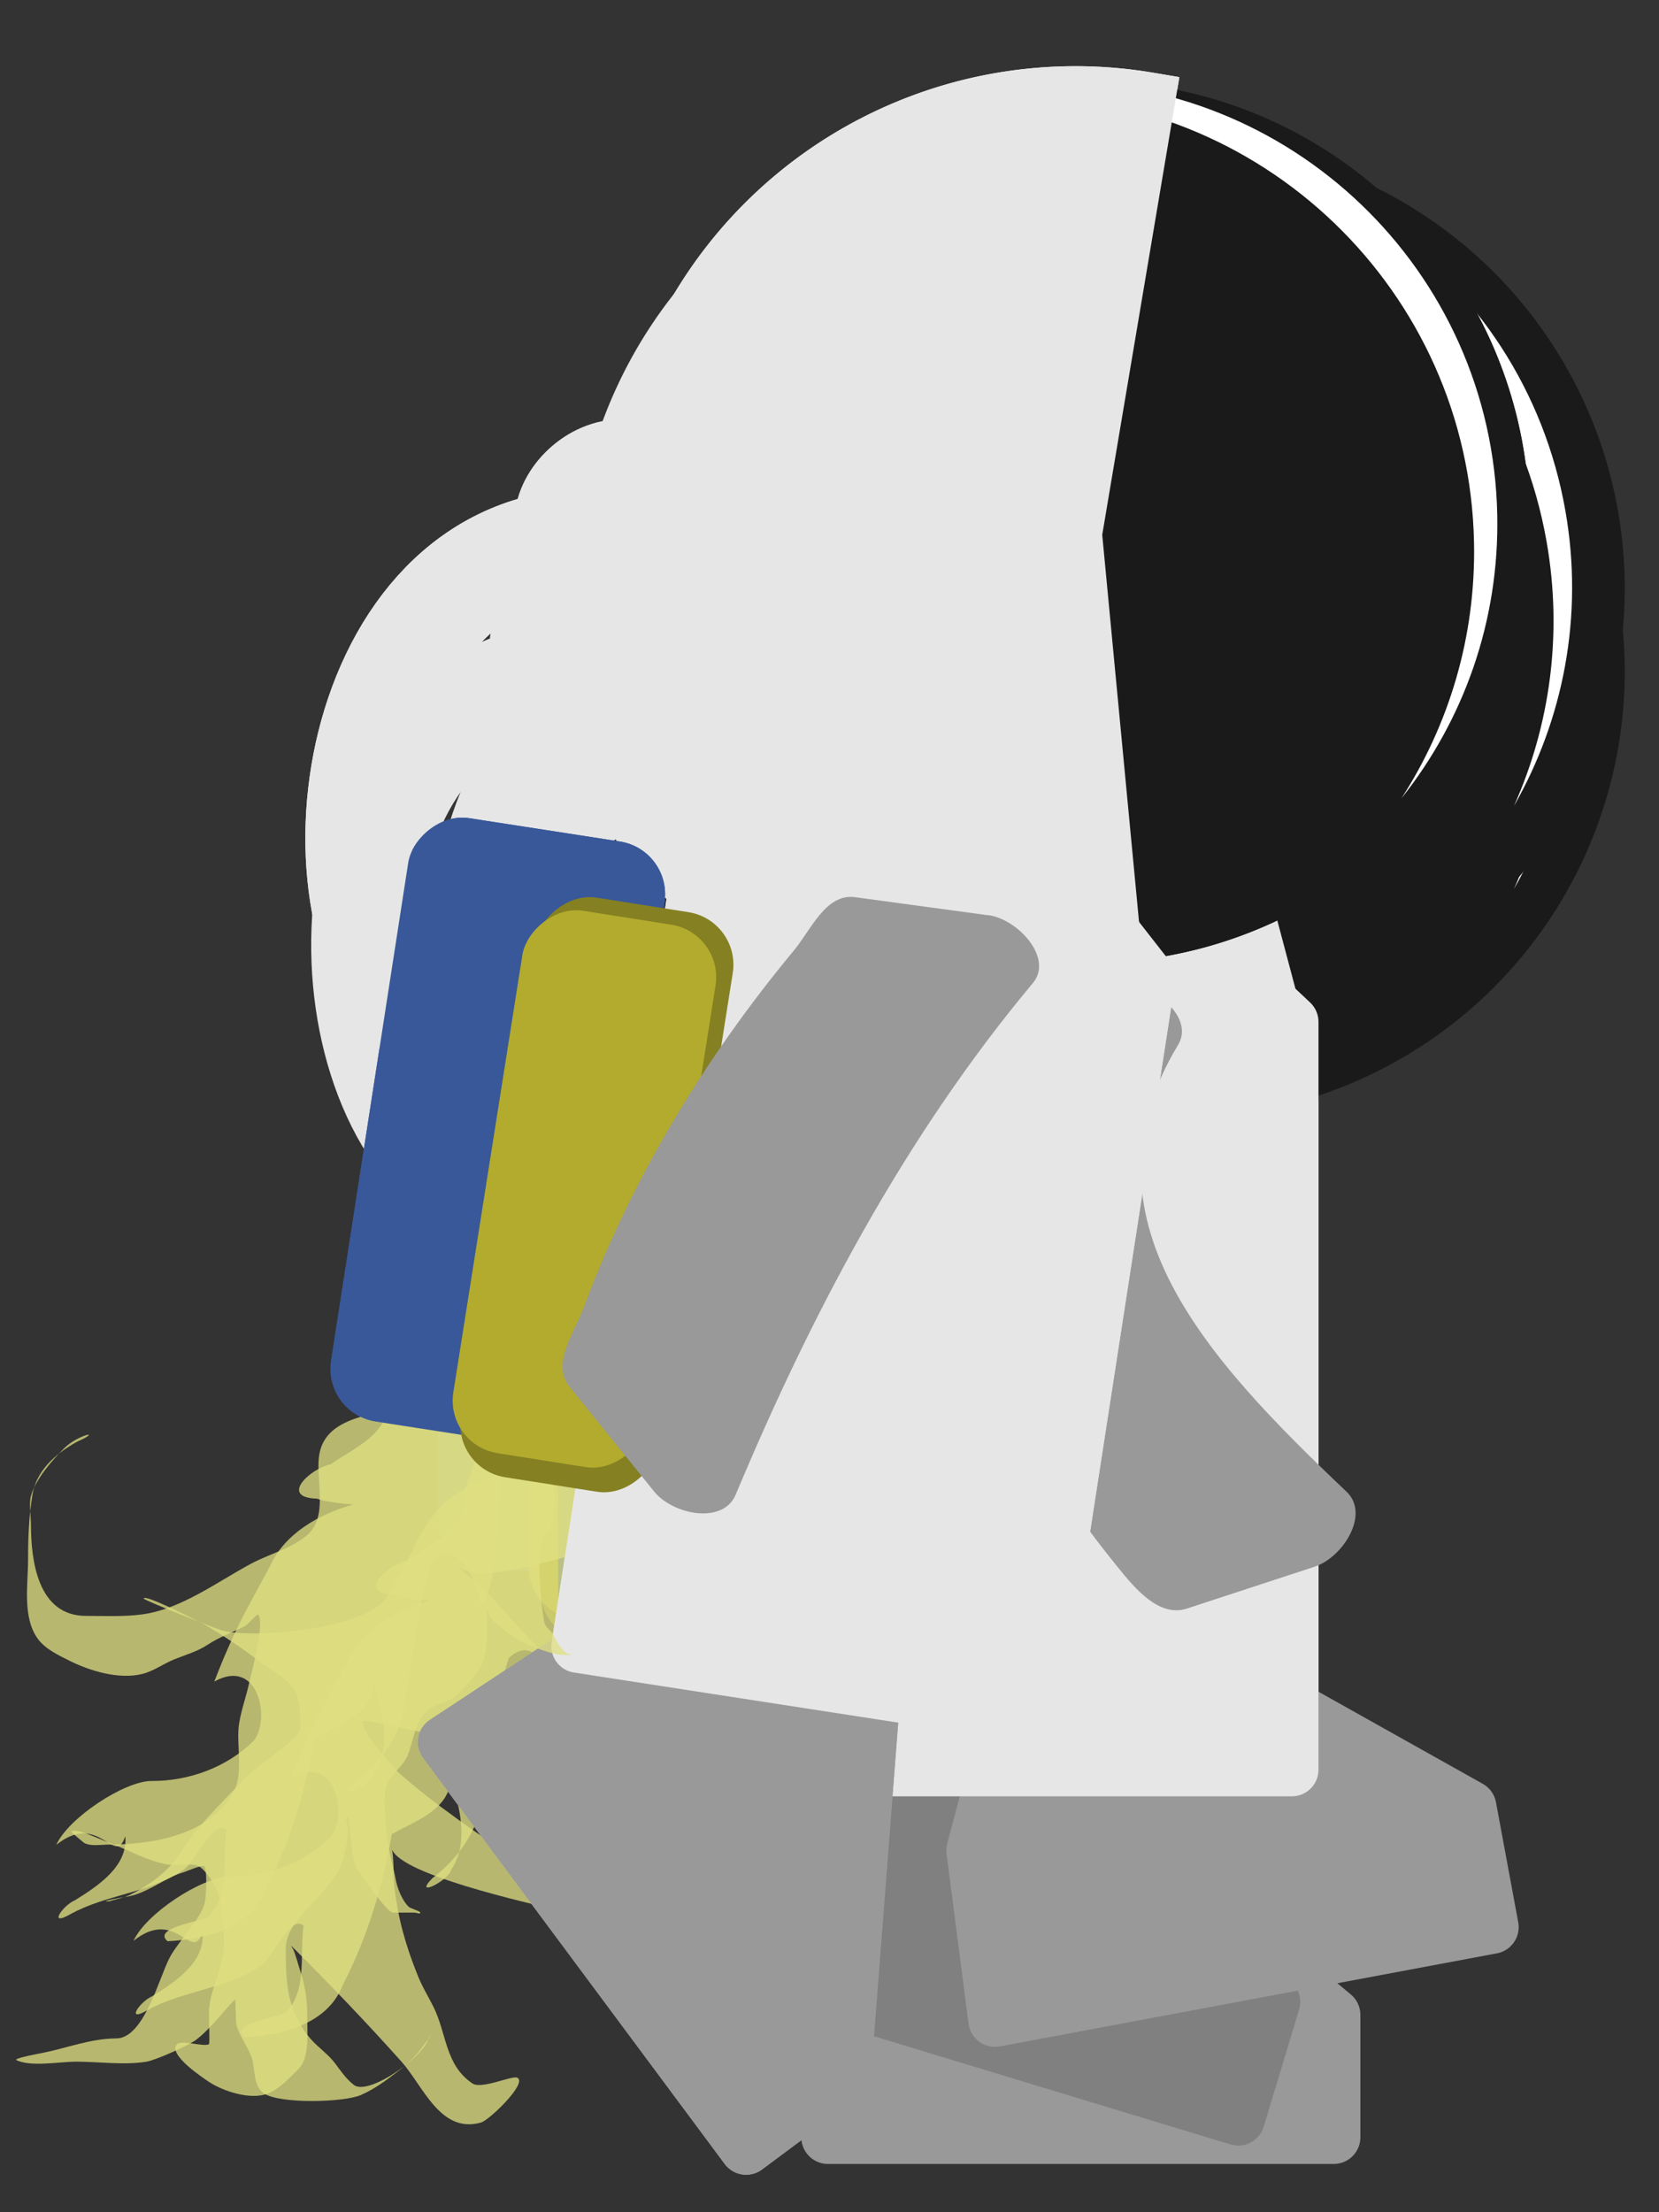 <?xml version="1.0" encoding="UTF-8" standalone="no"?>
<!-- Created with Inkscape (http://www.inkscape.org/) -->

<svg
   xmlns:dc="http://purl.org/dc/elements/1.1/"
   xmlns:cc="http://creativecommons.org/ns#"
   xmlns:rdf="http://www.w3.org/1999/02/22-rdf-syntax-ns#"
   xmlns:svg="http://www.w3.org/2000/svg"
   xmlns="http://www.w3.org/2000/svg"
   xmlns:sodipodi="http://sodipodi.sourceforge.net/DTD/sodipodi-0.dtd"
   xmlns:inkscape="http://www.inkscape.org/namespaces/inkscape"
   width="12"
   height="16"
   id="svg2"
   version="1.1"
   inkscape:version="0.48.3.1 r9886"
   sodipodi:docname="astronaut.svg">
  <rect width="100%" height="100%" fill="#333333" stroke="none"/>
  <defs
     id="defs4" />
  <sodipodi:namedview
     id="base"
     pagecolor="#ffffff"
     bordercolor="#666666"
     borderopacity="1.0"
     inkscape:pageopacity="0.0"
     inkscape:pageshadow="2"
     inkscape:zoom="9.1093754"
     inkscape:cx="-18.532639"
     inkscape:cy="8.509786"
     inkscape:document-units="px"
     inkscape:current-layer="g3980"
     showgrid="false"
     inkscape:window-width="1280"
     inkscape:window-height="761"
     inkscape:window-x="0"
     inkscape:window-y="0"
     inkscape:window-maximized="1"
     fit-margin-top="0"
     fit-margin-left="0"
     fit-margin-right="0"
     fit-margin-bottom="0" />
  <g
     transform="translate(-143.707,-153.907)"
     inkscape:label="-1"
     id="g3914"
     inkscape:groupmode="layer"
     style="display:inline">
    <path
       sodipodi:nodetypes="cc"
       inkscape:connector-curvature="0"
       id="path3916"
       d="m 148.002,158.776 c -1.881,0 -2.024,2.611 -1.118,3.517"
       style="color:#000000;fill:none;stroke:#e6e6e6;stroke-width:0.771;stroke-linecap:round;stroke-linejoin:round;stroke-miterlimit:4;stroke-opacity:1;stroke-dasharray:none;stroke-dashoffset:0;marker:none;visibility:visible;display:inline;overflow:visible;enable-background:accumulate" />
    <path
       transform="matrix(0.039,0,0,0.039,144.643,152.469)"
       d="m 254.981,145.963 a 82.891,82.891 0 1 1 -165.783,0 82.891,82.891 0 1 1 165.783,0 z"
       sodipodi:ry="82.891418"
       sodipodi:rx="82.891418"
       sodipodi:cy="145.96252"
       sodipodi:cx="172.0898"
       id="path3920"
       style="color:#000000;fill:#1a1a1a;fill-opacity:1;fill-rule:nonzero;stroke:none;stroke-width:10;marker:none;visibility:visible;display:inline;overflow:visible;enable-background:accumulate"
       sodipodi:type="arc" />
    <path
       style="color:#000000;fill:#808080;fill-opacity:1;fill-rule:nonzero;stroke:#808080;stroke-width:0.386;stroke-linecap:round;stroke-linejoin:round;stroke-miterlimit:4;stroke-opacity:1;stroke-dashoffset:0;marker:none;visibility:visible;display:inline;overflow:visible;enable-background:accumulate"
       d="m 153.466,166.977 -2.03,-1.138 -1.231,0.202 -0.332,1.249 0.16,1.228 3.595,-0.673 z"
       id="path3922"
       inkscape:connector-curvature="0"
       sodipodi:nodetypes="ccccccc"
       inkscape:transform-center-x="-0.93393253"
       inkscape:transform-center-y="1.4482257" />
    <path
       sodipodi:nodetypes="ccccc"
       inkscape:connector-curvature="0"
       id="path3924"
       d="m 152.178,161.298 -3.341,-3.14 0,8.548 3.341,0 z"
       style="color:#000000;fill:#e6e6e6;fill-opacity:1;fill-rule:nonzero;stroke:#e6e6e6;stroke-width:0.386;stroke-linecap:round;stroke-linejoin:round;stroke-miterlimit:4;stroke-opacity:1;stroke-dashoffset:0;marker:none;visibility:visible;display:inline;overflow:visible;enable-background:accumulate" />
    <path
       inkscape:connector-curvature="0"
       id="path3926"
       d="m 150.456,155.006 c 1.739,-0.305 3.396,0.858 3.701,2.596 0.134,0.763 -0.016,1.51 -0.372,2.134 0.259,-0.579 0.354,-1.239 0.236,-1.911 -0.314,-1.792 -2.022,-2.99 -3.814,-2.676 -0.308,0.054 -0.599,0.148 -0.867,0.278 0.333,-0.204 0.708,-0.351 1.116,-0.422 z"
       style="color:#000000;fill:#ffffff;fill-opacity:1;fill-rule:nonzero;stroke:none;stroke-width:10;marker:none;visibility:visible;display:inline;overflow:visible;enable-background:accumulate" />
    <path
       sodipodi:end="4.4505896"
       sodipodi:start="1.0471976"
       sodipodi:type="arc"
       style="color:#000000;fill:#e6e6e6;fill-opacity:1;fill-rule:nonzero;stroke:#e6e6e6;stroke-width:10;stroke-opacity:1;marker:none;visibility:visible;display:inline;overflow:visible;enable-background:accumulate"
       id="path3928"
       sodipodi:cx="172.0898"
       sodipodi:cy="145.96252"
       sodipodi:rx="82.891418"
       sodipodi:ry="82.891418"
       d="M 213.536,217.749 A 82.891,82.891 0 1 1 150.636,65.896 l 21.454,80.067 z"
       transform="matrix(0.037,0.01,-0.01,0.037,146.318,150.999)" />
    <rect
       ry="0.386"
       rx="0.386"
       y="160.848"
       x="-148.749"
       height="4.417"
       width="1.876"
       id="rect3932"
       style="color:#000000;fill:#395899;fill-opacity:1;fill-rule:nonzero;stroke:none;stroke-width:10;marker:none;visibility:visible;display:inline;overflow:visible;enable-background:accumulate"
       transform="scale(-1,1)" />
    <g
       transform="matrix(-0.039,0,0,0.039,160.407,153.398)"
       id="g3934">
      <rect
         ry="10"
         rx="10"
         y="207.37"
         x="290.621"
         height="110.309"
         width="37.477"
         id="rect3936"
         style="color:#000000;fill:#858022;fill-opacity:1;fill-rule:nonzero;stroke:none;stroke-width:10;marker:none;visibility:visible;display:inline;overflow:visible;enable-background:accumulate" />
      <rect
         style="color:#000000;fill:#b2ab2d;fill-opacity:1;fill-rule:nonzero;stroke:none;stroke-width:10;marker:none;visibility:visible;display:inline;overflow:visible;enable-background:accumulate"
         id="rect3938"
         width="36.77"
         height="103.238"
         x="293.449"
         y="210.198"
         rx="10"
         ry="10" />
    </g>
    <rect
       ry="0.386"
       rx="0.386"
       y="158.203"
       x="-148.792"
       height="1.309"
       width="1.159"
       id="rect3940"
       style="color:#000000;fill:#e6e6e6;stroke:#e6e6e6;stroke-width:0.771;stroke-linecap:round;stroke-linejoin:round;stroke-miterlimit:4;stroke-opacity:1;stroke-dasharray:none;stroke-dashoffset:0;marker:none;visibility:visible;display:inline;overflow:visible;enable-background:accumulate"
       transform="scale(-1,1)" />
    <path
       inkscape:transform-center-y="1.5836212"
       inkscape:transform-center-x="0.10384362"
       sodipodi:nodetypes="ccccccc"
       inkscape:connector-curvature="0"
       id="path3918"
       d="m 152.046,168.386 -1.275,-1.946 -1.185,-0.388 -0.871,0.955 -0.425,1.163 3.5,1.062 z"
       style="color:#000000;fill:#999999;fill-opacity:1;fill-rule:nonzero;stroke:#999999;stroke-width:0.386;stroke-linecap:round;stroke-linejoin:round;stroke-miterlimit:4;stroke-opacity:1;stroke-dashoffset:0;marker:none;visibility:visible;display:inline;overflow:visible;enable-background:accumulate" />
    <path
       inkscape:transform-center-y="2.297887"
       sodipodi:nodetypes="ssaasssss"
       inkscape:connector-curvature="0"
       id="path3930"
       d="m 150.964,161.029 -0.974,0.018 c -0.214,0.005 -0.284,0.279 -0.379,0.451 -0.539,0.966 -0.883,2.057 -1.038,3.152 -0.028,0.193 -0.145,0.452 0.021,0.586 l 0.759,0.61 c 0.166,0.134 0.537,0.13 0.58,-0.103 0.254,-1.374 0.672,-3.033 1.423,-4.278 0.122,-0.202 -0.178,-0.44 -0.392,-0.436 z"
       style="color:#000000;fill:#999999;fill-opacity:1;fill-rule:nonzero;stroke:none;stroke-width:10;marker:none;visibility:visible;display:inline;overflow:visible;enable-background:accumulate"
       inkscape:transform-center-x="-4.3916792e-05" />
  </g>
  <g
     inkscape:label="0"
     inkscape:groupmode="layer"
     id="layer1"
     transform="translate(-286.258,-189.346)"
     style="display:inline">
    <path
       style="color:#000000;fill:none;stroke:#e6e6e6;stroke-width:0.771;stroke-linecap:round;stroke-linejoin:round;stroke-miterlimit:4;stroke-opacity:1;stroke-dasharray:none;stroke-dashoffset:0;marker:none;visibility:visible;display:inline;overflow:visible;enable-background:accumulate"
       d="m 291.425,194.815 c -1.881,0 -2.024,2.611 -1.118,3.517"
       id="path3805"
       inkscape:connector-curvature="0"
       sodipodi:nodetypes="cc" />
    <path
       style="color:#000000;fill:#999999;fill-opacity:1;fill-rule:nonzero;stroke:#999999;stroke-width:0.386;stroke-linecap:round;stroke-linejoin:round;stroke-miterlimit:4;stroke-opacity:1;stroke-dashoffset:0;marker:none;visibility:visible;display:inline;overflow:visible;enable-background:accumulate"
       d="m 295.905,203.919 -1.786,-1.492 -1.247,-0.027 -0.556,1.167 -0.069,1.237 3.658,0 z"
       id="rect2998"
       inkscape:connector-curvature="0"
       sodipodi:nodetypes="ccccccc"
       inkscape:transform-center-x="-0.54523556"
       inkscape:transform-center-y="1.3946651" />
    <path
       sodipodi:type="arc"
       style="color:#000000;fill:#1a1a1a;fill-opacity:1;fill-rule:nonzero;stroke:none;stroke-width:10;marker:none;visibility:visible;display:inline;overflow:visible;enable-background:accumulate"
       id="path2985"
       sodipodi:cx="172.0898"
       sodipodi:cy="145.96252"
       sodipodi:rx="82.891418"
       sodipodi:ry="82.891418"
       d="m 254.981,145.963 a 82.891,82.891 0 1 1 -165.783,0 82.891,82.891 0 1 1 165.783,0 z"
       transform="matrix(0.039,0,0,0.039,288.066,188.509)" />
    <path
       style="color:#000000;fill:#e6e6e6;fill-opacity:1;fill-rule:nonzero;stroke:#e6e6e6;stroke-width:0.386;stroke-linecap:round;stroke-linejoin:round;stroke-miterlimit:4;stroke-opacity:1;stroke-dashoffset:0;marker:none;visibility:visible;display:inline;overflow:visible;enable-background:accumulate"
       d="m 295.602,197.337 -3.341,-3.14 0,8.548 3.341,0 z"
       id="rect2991"
       inkscape:connector-curvature="0"
       sodipodi:nodetypes="ccccc" />
    <path
       style="color:#000000;fill:#ffffff;fill-opacity:1;fill-rule:nonzero;stroke:none;stroke-width:10;marker:none;visibility:visible;display:inline;overflow:visible;enable-background:accumulate"
       d="m 293.88,191.045 c 1.739,-0.305 3.396,0.858 3.701,2.596 0.134,0.763 -0.016,1.51 -0.372,2.134 0.259,-0.579 0.354,-1.239 0.236,-1.911 -0.314,-1.792 -2.022,-2.99 -3.814,-2.676 -0.308,0.054 -0.599,0.148 -0.867,0.278 0.333,-0.204 0.708,-0.351 1.116,-0.422 z"
       id="path3006"
       inkscape:connector-curvature="0" />
    <path
       transform="matrix(0.037,0.01,-0.01,0.037,289.741,187.038)"
       d="M 213.536,217.749 A 82.891,82.891 0 1 1 150.636,65.896 l 21.454,80.067 z"
       sodipodi:ry="82.891418"
       sodipodi:rx="82.891418"
       sodipodi:cy="145.96252"
       sodipodi:cx="172.0898"
       id="path2987"
       style="color:#000000;fill:#e6e6e6;fill-opacity:1;fill-rule:nonzero;stroke:#e6e6e6;stroke-width:10;stroke-opacity:1;marker:none;visibility:visible;display:inline;overflow:visible;enable-background:accumulate"
       sodipodi:type="arc"
       sodipodi:start="1.0471976"
       sodipodi:end="4.4505896" />
    <path
       style="color:#000000;fill:#999999;fill-opacity:1;fill-rule:nonzero;stroke:none;stroke-width:10;marker:none;visibility:visible;display:inline;overflow:visible;enable-background:accumulate"
       d="m 294.387,197.068 -0.974,0.018 c -0.214,0.005 -0.312,0.256 -0.379,0.451 -0.393,1.144 -0.373,2.562 0.053,3.691 0.072,0.192 0.178,0.44 0.392,0.436 l 0.974,-0.018 c 0.214,-0.005 0.495,-0.244 0.379,-0.451 -0.686,-1.218 -0.804,-2.446 -0.053,-3.691 0.122,-0.202 -0.178,-0.44 -0.392,-0.436 z"
       id="rect3018"
       inkscape:connector-curvature="0"
       sodipodi:nodetypes="ssaasssss"
       inkscape:transform-center-y="2.2978407"
       inkscape:transform-center-x="-6.22702e-05" />
    <rect
       style="color:#000000;fill:#395899;fill-opacity:1;fill-rule:nonzero;stroke:none;stroke-width:10;marker:none;visibility:visible;display:inline;overflow:visible;enable-background:accumulate"
       id="rect3791"
       width="1.876"
       height="4.417"
       x="-292.172"
       y="196.887"
       rx="0.386"
       ry="0.386"
       transform="scale(-1,1)" />
    <g
       id="g3801"
       transform="matrix(-0.039,0,0,0.039,303.83,189.437)">
      <rect
         style="color:#000000;fill:#858022;fill-opacity:1;fill-rule:nonzero;stroke:none;stroke-width:10;marker:none;visibility:visible;display:inline;overflow:visible;enable-background:accumulate"
         id="rect3020"
         width="37.477"
         height="110.309"
         x="290.621"
         y="207.37"
         rx="10"
         ry="10" />
      <rect
         ry="10"
         rx="10"
         y="210.198"
         x="293.449"
         height="103.238"
         width="36.77"
         id="rect3793"
         style="color:#000000;fill:#b2ab2d;fill-opacity:1;fill-rule:nonzero;stroke:none;stroke-width:10;marker:none;visibility:visible;display:inline;overflow:visible;enable-background:accumulate" />
    </g>
    <rect
       style="color:#000000;fill:#e6e6e6;stroke:#e6e6e6;stroke-width:0.771;stroke-linecap:round;stroke-linejoin:round;stroke-miterlimit:4;stroke-opacity:1;stroke-dasharray:none;stroke-dashoffset:0;marker:none;visibility:visible;display:inline;overflow:visible;enable-background:accumulate"
       id="rect3807"
       width="1.159"
       height="1.309"
       x="-292.215"
       y="194.242"
       rx="0.386"
       ry="0.386"
       transform="scale(-1,1)" />
  </g>
  <g
     inkscape:groupmode="layer"
     id="layer2"
     inkscape:label="1"
     transform="translate(-143.707,-153.907)"
     style="display:inline">
    <path
       style="color:#000000;fill:none;stroke:#e6e6e6;stroke-width:0.771;stroke-linecap:round;stroke-linejoin:round;stroke-miterlimit:4;stroke-opacity:1;stroke-dasharray:none;stroke-dashoffset:0;marker:none;visibility:visible;display:inline;overflow:visible;enable-background:accumulate"
       d="m 148.874,158.776 c -1.881,0 -2.024,2.611 -1.118,3.517"
       id="path3805-9"
       inkscape:connector-curvature="0"
       sodipodi:nodetypes="cc" />
    <path
       style="color:#000000;fill:#808080;fill-opacity:1;fill-rule:nonzero;stroke:#808080;stroke-width:0.386;stroke-linecap:round;stroke-linejoin:round;stroke-miterlimit:4;stroke-opacity:1;stroke-dashoffset:0;marker:none;visibility:visible;display:inline;overflow:visible;enable-background:accumulate"
       d="m 152.919,168.386 -1.275,-1.946 -1.185,-0.388 -0.871,0.955 -0.425,1.163 3.5,1.062 z"
       id="rect2998-3"
       inkscape:connector-curvature="0"
       sodipodi:nodetypes="ccccccc"
       inkscape:transform-center-x="0.10383662"
       inkscape:transform-center-y="1.5836212" />
    <path
       sodipodi:type="arc"
       style="color:#000000;fill:#1a1a1a;fill-opacity:1;fill-rule:nonzero;stroke:none;stroke-width:10;marker:none;visibility:visible;display:inline;overflow:visible;enable-background:accumulate"
       id="path2985-9"
       sodipodi:cx="172.0898"
       sodipodi:cy="145.96252"
       sodipodi:rx="82.891418"
       sodipodi:ry="82.891418"
       d="m 254.981,145.963 a 82.891,82.891 0 1 1 -165.783,0 82.891,82.891 0 1 1 165.783,0 z"
       transform="matrix(0.039,0,0,0.039,145.515,152.469)" />
    <path
       inkscape:transform-center-y="1.4482257"
       inkscape:transform-center-x="-0.93393964"
       sodipodi:nodetypes="ccccccc"
       inkscape:connector-curvature="0"
       id="path3912"
       d="m 154.338,166.977 -2.03,-1.138 -1.231,0.202 -0.332,1.249 0.159,1.228 3.595,-0.673 z"
       style="color:#000000;fill:#999999;fill-opacity:1;fill-rule:nonzero;stroke:#999999;stroke-width:0.386;stroke-linecap:round;stroke-linejoin:round;stroke-miterlimit:4;stroke-opacity:1;stroke-dashoffset:0;marker:none;visibility:visible;display:inline;overflow:visible;enable-background:accumulate" />
    <path
       style="color:#000000;fill:#e6e6e6;fill-opacity:1;fill-rule:nonzero;stroke:#e6e6e6;stroke-width:0.386;stroke-linecap:round;stroke-linejoin:round;stroke-miterlimit:4;stroke-opacity:1;stroke-dashoffset:0;marker:none;visibility:visible;display:inline;overflow:visible;enable-background:accumulate"
       d="m 153.051,161.298 -3.341,-3.14 0,8.548 3.341,0 z"
       id="rect2991-4"
       inkscape:connector-curvature="0"
       sodipodi:nodetypes="ccccc" />
    <path
       style="color:#000000;fill:#ffffff;fill-opacity:1;fill-rule:nonzero;stroke:none;stroke-width:10;marker:none;visibility:visible;display:inline;overflow:visible;enable-background:accumulate"
       d="m 151.329,155.006 c 1.739,-0.305 3.396,0.858 3.701,2.596 0.134,0.763 -0.016,1.51 -0.372,2.134 0.259,-0.579 0.354,-1.239 0.236,-1.911 -0.314,-1.792 -2.022,-2.99 -3.814,-2.676 -0.308,0.054 -0.599,0.148 -0.867,0.278 0.333,-0.204 0.708,-0.351 1.116,-0.422 z"
       id="path3006-1"
       inkscape:connector-curvature="0" />
    <path
       transform="matrix(0.037,0.01,-0.01,0.037,147.191,150.999)"
       d="M 213.536,217.749 A 82.891,82.891 0 1 1 150.636,65.896 l 21.454,80.067 z"
       sodipodi:ry="82.891418"
       sodipodi:rx="82.891418"
       sodipodi:cy="145.96252"
       sodipodi:cx="172.0898"
       id="path2987-0"
       style="color:#000000;fill:#e6e6e6;fill-opacity:1;fill-rule:nonzero;stroke:#e6e6e6;stroke-width:10;stroke-opacity:1;marker:none;visibility:visible;display:inline;overflow:visible;enable-background:accumulate"
       sodipodi:type="arc"
       sodipodi:start="1.0471976"
       sodipodi:end="4.4505896" />
    <path
       style="color:#000000;fill:#999999;fill-opacity:1;fill-rule:nonzero;stroke:none;stroke-width:10;marker:none;visibility:visible;display:inline;overflow:visible;enable-background:accumulate"
       d="m 151.837,161.029 -0.974,0.018 c -0.214,0.005 -0.344,0.258 -0.379,0.451 -0.239,1.299 0.473,2.716 1.306,3.741 0.123,0.152 0.299,0.369 0.502,0.302 l 0.925,-0.303 c 0.203,-0.067 0.402,-0.379 0.23,-0.542 -1.013,-0.963 -1.971,-1.986 -1.219,-3.231 0.122,-0.202 -0.178,-0.44 -0.392,-0.436 z"
       id="rect3018-3"
       inkscape:connector-curvature="0"
       sodipodi:nodetypes="ssaasssss"
       inkscape:transform-center-y="2.2978859" />
    <rect
       style="color:#000000;fill:#395899;fill-opacity:1;fill-rule:nonzero;stroke:none;stroke-width:10;marker:none;visibility:visible;display:inline;overflow:visible;enable-background:accumulate"
       id="rect3791-1"
       width="1.876"
       height="4.417"
       x="-149.621"
       y="160.848"
       rx="0.386"
       ry="0.386"
       transform="scale(-1,1)" />
    <g
       id="g3801-9"
       transform="matrix(-0.039,0,0,0.039,161.279,153.398)">
      <rect
         style="color:#000000;fill:#858022;fill-opacity:1;fill-rule:nonzero;stroke:none;stroke-width:10;marker:none;visibility:visible;display:inline;overflow:visible;enable-background:accumulate"
         id="rect3020-9"
         width="37.477"
         height="110.309"
         x="290.621"
         y="207.37"
         rx="10"
         ry="10" />
      <rect
         ry="10"
         rx="10"
         y="210.198"
         x="293.449"
         height="103.238"
         width="36.77"
         id="rect3793-0"
         style="color:#000000;fill:#b2ab2d;fill-opacity:1;fill-rule:nonzero;stroke:none;stroke-width:10;marker:none;visibility:visible;display:inline;overflow:visible;enable-background:accumulate" />
    </g>
    <rect
       style="color:#000000;fill:#e6e6e6;stroke:#e6e6e6;stroke-width:0.771;stroke-linecap:round;stroke-linejoin:round;stroke-miterlimit:4;stroke-opacity:1;stroke-dasharray:none;stroke-dashoffset:0;marker:none;visibility:visible;display:inline;overflow:visible;enable-background:accumulate"
       id="rect3807-2"
       width="1.159"
       height="1.309"
       x="-149.665"
       y="158.203"
       rx="0.386"
       ry="0.386"
       transform="scale(-1,1)" />
  </g>
  <g
     style="display:inline"
     transform="translate(-286.258,-189.346)"
     id="g3942"
     inkscape:groupmode="layer"
     inkscape:label="jump">
    <path
       inkscape:transform-center-y="1.8759449"
       inkscape:transform-center-x="1.1389472"
       sodipodi:nodetypes="cccccccccccccccccccccccccccccc"
       inkscape:connector-curvature="0"
       id="path3978"
       d="m 289.054,199.458 c 0.042,0.253 -0.238,0.36 -0.405,0.479 -0.142,0.027 -0.377,0.241 -0.097,0.248 0.061,0.03 0.364,0.057 0.29,0.034 -0.234,0.061 -0.48,0.186 -0.604,0.401 -0.12,0.241 -0.253,0.427 -0.43,0.888 0.321,-0.179 0.408,0.273 0.286,0.427 -0.194,0.194 -0.473,0.295 -0.746,0.292 -0.195,0.005 -0.594,0.266 -0.683,0.462 0.313,-0.25 0.425,0.17 0.499,-0.063 0.022,0.219 -0.203,0.364 -0.366,0.465 -0.082,0.034 -0.199,0.196 -0.03,0.099 0.262,-0.145 0.584,-0.153 0.829,-0.329 0.087,-0.077 0.209,-0.363 0.299,-0.281 -0.031,0.209 0.031,0.477 -0.136,0.635 -0.089,0.033 -0.397,0.08 -0.29,0.171 0.269,-0.013 0.601,-0.095 0.708,-0.375 0.178,-0.342 0.29,-0.714 0.356,-1.093 0.163,-0.093 0.398,-0.168 0.426,-0.381 0.002,-0.089 -0.075,-0.2 -0.009,-0.05 0.071,0.216 0.148,0.487 0.011,0.691 -0.019,0.078 -0.279,0.205 -0.134,0.058 0.204,-0.158 0.351,-0.373 0.366,-0.635 0.066,-0.319 0.079,-0.649 0.187,-0.958 0.229,-0.213 0.348,0.254 0.359,0.311 0.119,-0.178 0.084,-0.409 0.12,-0.612 0.025,-0.268 0.002,-0.537 0.002,-0.804 0.03,-0.266 0.169,-0.5 0.255,-0.749 -0.142,-0.199 -0.432,-0.009 -0.623,0.005 -0.244,0.135 -0.364,0.409 -0.438,0.665 z"
       style="fill:#dfdf82;fill-opacity:0.764;stroke:none" />
    <path
       sodipodi:nodetypes="cc"
       inkscape:connector-curvature="0"
       id="path3944"
       d="m 290.825,193.287 c -1.859,-0.287 -2.399,2.271 -1.642,3.305"
       style="color:#000000;fill:none;stroke:#e6e6e6;stroke-width:0.771;stroke-linecap:round;stroke-linejoin:round;stroke-miterlimit:4;stroke-opacity:1;stroke-dasharray:none;stroke-dashoffset:0;marker:none;visibility:visible;display:inline;overflow:visible;enable-background:accumulate" />
    <path
       inkscape:transform-center-y="1.5204244"
       inkscape:transform-center-x="1.2905608"
       sodipodi:nodetypes="ccccccc"
       inkscape:connector-curvature="0"
       id="path3946"
       d="m 292.364,204.354 0.227,-2.933 -0.816,-0.407 -1.268,0.25 -1.034,0.682 2.182,2.936 z"
       style="color:#000000;fill:#999999;fill-opacity:1;fill-rule:nonzero;stroke:#999999;stroke-width:0.386;stroke-linecap:round;stroke-linejoin:round;stroke-miterlimit:4;stroke-opacity:1;stroke-dashoffset:0;marker:none;visibility:visible;display:inline;overflow:visible;enable-background:accumulate" />
    <path
       transform="matrix(0.038,0.006,-0.006,0.038,288.469,186.542)"
       d="m 254.981,145.963 a 82.891,82.891 0 1 1 -165.783,0 82.891,82.891 0 1 1 165.783,0 z"
       sodipodi:ry="82.891418"
       sodipodi:rx="82.891418"
       sodipodi:cy="145.96252"
       sodipodi:cx="172.0898"
       id="path3948"
       style="color:#000000;fill:#1a1a1a;fill-opacity:1;fill-rule:nonzero;stroke:none;stroke-width:10;marker:none;visibility:visible;display:inline;overflow:visible;enable-background:accumulate"
       sodipodi:type="arc" />
    <path
       sodipodi:nodetypes="ccccc"
       inkscape:connector-curvature="0"
       id="path3950"
       d="m 294.567,196.417 -2.822,-3.613 -1.306,8.448 3.302,0.51 z"
       style="color:#000000;fill:#e6e6e6;fill-opacity:1;fill-rule:nonzero;stroke:#e6e6e6;stroke-width:0.386;stroke-linecap:round;stroke-linejoin:round;stroke-miterlimit:4;stroke-opacity:1;stroke-dashoffset:0;marker:none;visibility:visible;display:inline;overflow:visible;enable-background:accumulate" />
    <path
       inkscape:connector-curvature="0"
       id="path3952"
       d="m 293.827,189.937 c 1.765,-0.036 3.225,1.366 3.261,3.131 0.016,0.775 -0.246,1.49 -0.693,2.052 0.344,-0.533 0.539,-1.17 0.525,-1.852 -0.037,-1.819 -1.541,-3.264 -3.36,-3.227 -0.313,0.006 -0.615,0.055 -0.9,0.142 0.36,-0.151 0.753,-0.238 1.168,-0.247 z"
       style="color:#000000;fill:#ffffff;fill-opacity:1;fill-rule:nonzero;stroke:none;stroke-width:10;marker:none;visibility:visible;display:inline;overflow:visible;enable-background:accumulate" />
    <path
       sodipodi:end="4.4505896"
       sodipodi:start="1.0471976"
       sodipodi:type="arc"
       style="color:#000000;fill:#e6e6e6;fill-opacity:1;fill-rule:nonzero;stroke:#e6e6e6;stroke-width:10;stroke-opacity:1;marker:none;visibility:visible;display:inline;overflow:visible;enable-background:accumulate"
       id="path3954"
       sodipodi:cx="172.0898"
       sodipodi:cy="145.96252"
       sodipodi:rx="82.891418"
       sodipodi:ry="82.891418"
       d="M 213.536,217.749 A 82.891,82.891 0 1 1 150.636,65.896 l 21.454,80.067 z"
       transform="matrix(0.035,0.016,-0.016,0.035,290.349,185.345)" />
    <rect
       ry="0.386"
       rx="0.386"
       y="148.67"
       x="-317.682"
       height="4.417"
       width="1.876"
       id="rect3958"
       style="color:#000000;fill:#395899;fill-opacity:1;fill-rule:nonzero;stroke:none;stroke-width:10;marker:none;visibility:visible;display:inline;overflow:visible;enable-background:accumulate"
       transform="matrix(-0.988,-0.153,-0.153,0.988,0,0)" />
    <path
       style="fill:#dfdf82;fill-opacity:0.764;stroke:none"
       d="m 289.613,200.152 c 0.042,0.253 -0.238,0.36 -0.405,0.479 -0.142,0.027 -0.377,0.241 -0.097,0.248 0.061,0.03 0.364,0.057 0.29,0.034 -0.234,0.061 -0.48,0.186 -0.604,0.401 -0.12,0.241 -0.253,0.427 -0.43,0.888 0.321,-0.179 0.408,0.273 0.286,0.427 -0.194,0.194 -0.473,0.295 -0.746,0.292 -0.195,0.005 -0.594,0.266 -0.683,0.462 0.313,-0.25 0.425,0.17 0.499,-0.063 0.022,0.219 -0.203,0.364 -0.366,0.465 -0.082,0.034 -0.199,0.196 -0.031,0.099 0.262,-0.145 0.584,-0.153 0.829,-0.329 0.087,-0.077 0.209,-0.363 0.299,-0.281 -0.031,0.209 0.031,0.477 -0.136,0.635 -0.089,0.033 -0.397,0.08 -0.29,0.171 0.269,-0.013 0.601,-0.095 0.708,-0.375 0.178,-0.342 0.29,-0.714 0.356,-1.093 0.163,-0.093 0.398,-0.168 0.426,-0.381 0.002,-0.089 -0.075,-0.2 -0.009,-0.05 0.071,0.216 0.148,0.487 0.011,0.691 -0.019,0.078 -0.279,0.205 -0.134,0.058 0.204,-0.158 0.351,-0.373 0.366,-0.635 0.066,-0.319 0.079,-0.649 0.187,-0.958 0.229,-0.213 0.348,0.254 0.359,0.311 0.119,-0.178 0.084,-0.409 0.12,-0.612 0.025,-0.268 0.002,-0.537 0.002,-0.804 0.03,-0.266 0.169,-0.5 0.255,-0.749 -0.142,-0.199 -0.432,-0.009 -0.623,0.005 -0.244,0.135 -0.364,0.409 -0.438,0.665 z"
       id="path3970"
       inkscape:connector-curvature="0"
       sodipodi:nodetypes="cccccccccccccccccccccccccccccc"
       inkscape:transform-center-x="1.1388091"
       inkscape:transform-center-y="1.8757319" />
    <g
       transform="matrix(-0.038,-0.006,-0.006,0.038,303.906,189.867)"
       id="g3960">
      <rect
         ry="10"
         rx="10"
         y="207.37"
         x="290.621"
         height="110.309"
         width="37.477"
         id="rect3962"
         style="color:#000000;fill:#858022;fill-opacity:1;fill-rule:nonzero;stroke:none;stroke-width:10;marker:none;visibility:visible;display:inline;overflow:visible;enable-background:accumulate" />
      <rect
         style="color:#000000;fill:#b2ab2d;fill-opacity:1;fill-rule:nonzero;stroke:none;stroke-width:10;marker:none;visibility:visible;display:inline;overflow:visible;enable-background:accumulate"
         id="rect3964"
         width="36.77"
         height="103.238"
         x="293.449"
         y="210.198"
         rx="10"
         ry="10" />
    </g>
    <rect
       ry="0.386"
       rx="0.386"
       y="146.026"
       x="-317.726"
       height="1.309"
       width="1.159"
       id="rect3966"
       style="color:#000000;fill:#e6e6e6;stroke:#e6e6e6;stroke-width:0.771;stroke-linecap:round;stroke-linejoin:round;stroke-miterlimit:4;stroke-opacity:1;stroke-dasharray:none;stroke-dashoffset:0;marker:none;visibility:visible;display:inline;overflow:visible;enable-background:accumulate"
       transform="matrix(-0.988,-0.153,-0.153,0.988,0,0)" />
    <path
       inkscape:transform-center-y="2.2593449"
       sodipodi:nodetypes="ssaasssss"
       inkscape:connector-curvature="0"
       id="path3956"
       d="m 293.408,195.966 -0.965,-0.131 c -0.212,-0.029 -0.318,0.236 -0.444,0.387 -0.636,0.767 -1.17,1.642 -1.517,2.577 -0.068,0.183 -0.238,0.411 -0.104,0.577 l 0.612,0.758 c 0.134,0.166 0.497,0.241 0.589,0.023 0.54,-1.289 1.217,-2.585 2.15,-3.701 0.151,-0.181 -0.109,-0.462 -0.321,-0.491 z"
       style="color:#000000;fill:#999999;fill-opacity:1;fill-rule:nonzero;stroke:none;stroke-width:10;marker:none;visibility:visible;display:inline;overflow:visible;enable-background:accumulate"
       inkscape:transform-center-x="0.30521051" />
  </g>
  <g
     inkscape:label="jump2"
     inkscape:groupmode="layer"
     id="g3980"
     transform="translate(-286.258,-189.346)"
     style="display:inline">
    <path
       style="fill:#dfdf82;fill-opacity:0.765;stroke:none"
       d="m 289.266,199.474 c -0.214,0.117 -0.66,0.078 -0.701,0.408 -0.022,0.173 0.068,0.433 -0.084,0.565 -0.113,0.099 -0.278,0.139 -0.408,0.209 -0.24,0.129 -0.507,0.329 -0.785,0.366 -0.134,0.018 -0.273,0.011 -0.408,0.011 -0.347,0 -0.398,-0.395 -0.398,-0.659 0,-0.06 -0.016,-0.151 0,-0.209 0.033,-0.12 0.154,-0.259 0.241,-0.345 0.041,-0.041 0.103,-0.076 0.157,-0.094 0.006,-0.002 0.026,-0.005 0.021,0 -0.022,0.022 -0.068,0.037 -0.094,0.052 -0.153,0.087 -0.285,0.206 -0.314,0.377 -0.026,0.157 -0.032,0.31 -0.032,0.471 0,0.183 -0.043,0.421 0.073,0.576 0.055,0.073 0.15,0.117 0.23,0.157 0.145,0.072 0.354,0.136 0.523,0.094 0.082,-0.02 0.153,-0.074 0.23,-0.105 0.079,-0.032 0.17,-0.058 0.241,-0.105 0.084,-0.056 0.182,-0.091 0.272,-0.136 0.016,-0.008 0.089,-0.089 0.094,-0.084 0.053,0.053 -0.046,0.417 -0.063,0.492 -0.022,0.101 -0.056,0.192 -0.073,0.293 -0.025,0.152 0.036,0.363 -0.042,0.502 -0.171,0.308 -0.583,0.377 -0.9,0.377 -0.053,0 -0.13,0.014 -0.178,-0.011 -0.006,-0.004 -0.098,-0.08 -0.094,-0.084 0.029,-0.029 0.218,0.061 0.251,0.073 0.147,0.052 0.295,0.142 0.45,0.167 0.051,0.008 0.173,-0.013 0.22,0.011 0.05,0.025 0.136,0.158 0.147,0.209 0.026,0.131 0.055,0.347 0.021,0.482 -0.031,0.126 -0.094,0.246 -0.094,0.377 0,0.06 0.008,0.215 0,0.22 -0.042,0.021 -0.196,-0.034 -0.23,0 -0.072,0.072 0.187,0.243 0.23,0.272 0.099,0.066 0.301,0.135 0.429,0.084 0.082,-0.033 0.161,-0.119 0.22,-0.178 0.077,-0.077 0.063,-0.249 0.063,-0.345 0,-0.136 -0.009,-0.238 -0.052,-0.366 -0.015,-0.044 -0.033,-0.118 -0.052,-0.157 -0.005,-0.006 -0.016,-0.026 -0.011,-0.021 0.27,0.27 0.54,0.55 0.796,0.837 0.158,0.177 0.281,0.524 0.576,0.44 0.058,-0.016 0.339,-0.286 0.262,-0.324 -0.037,-0.018 -0.258,0.086 -0.324,0.042 -0.199,-0.133 -0.186,-0.361 -0.283,-0.555 -0.039,-0.077 -0.084,-0.151 -0.115,-0.23 -0.085,-0.212 -0.142,-0.41 -0.167,-0.638 -0.008,-0.072 -0.004,-0.147 -0.011,-0.22 -0.002,-0.024 -0.011,-0.098 -0.011,-0.073 0,0.196 1.022,0.415 1.193,0.461 0.23,0.061 0.118,0.024 0.335,0.073 0.059,0.013 0.065,0.021 0.115,0.032 0.006,7.5e-4 0.028,0 0.021,0 -0.2,0 -0.556,-0.319 -0.712,-0.429 -0.305,-0.217 -0.632,-0.429 -0.911,-0.68 -0.023,-0.021 -0.304,-0.335 -0.241,-0.366 0.02,-0.009 0.526,0.114 0.649,0.126 0.333,0.031 0.671,0.002 1.005,0.011 0.156,0.005 0.306,0.026 0.461,0.042 0.038,0.005 0.077,0 0.115,0 0.006,0 0.028,0 0.021,0 -0.12,0 -0.33,-0.193 -0.419,-0.251 -0.387,-0.252 -0.535,-0.403 -0.837,-0.743 -0.121,-0.136 -0.139,-0.136 -0.251,-0.241 -0.055,-0.051 -0.103,-0.074 -0.084,-0.063 0.229,0.137 0.692,-0.048 0.921,-0.094 0.053,-0.011 0.15,-0.007 0.199,-0.031 0.052,-0.026 -0.131,-0.327 -0.147,-0.356 -0.086,-0.158 -0.058,-0.35 -0.126,-0.513 -0.005,-0.013 -0.07,-0.042 -0.084,-0.052 -0.226,-0.169 -0.579,-0.209 -0.858,-0.209 -0.025,0 -0.156,-0.009 -0.167,0.011 -0.009,0.016 -0.014,0.035 -0.021,0.052 z"
       id="path3947"
       inkscape:connector-curvature="0" />
    <path
       style="color:#000000;fill:#999999;fill-opacity:1;fill-rule:nonzero;stroke:#999999;stroke-width:0.386;stroke-linecap:round;stroke-linejoin:round;stroke-miterlimit:4;stroke-opacity:1;stroke-dashoffset:0;marker:none;visibility:visible;display:inline;overflow:visible;enable-background:accumulate"
       d="m 292.364,204.354 0.227,-2.933 -0.816,-0.407 -1.268,0.25 -1.034,0.682 2.182,2.936 z"
       id="path3986"
       inkscape:connector-curvature="0"
       sodipodi:nodetypes="ccccccc"
       inkscape:transform-center-x="1.2905608"
       inkscape:transform-center-y="1.5204244" />
    <path
       style="color:#000000;fill:none;stroke:#e6e6e6;stroke-width:0.771;stroke-linecap:round;stroke-linejoin:round;stroke-miterlimit:4;stroke-opacity:1;stroke-dasharray:none;stroke-dashoffset:0;marker:none;visibility:visible;display:inline;overflow:visible;enable-background:accumulate"
       d="m 290.825,193.287 c -1.859,-0.287 -2.399,2.271 -1.642,3.305"
       id="path3984"
       inkscape:connector-curvature="0"
       sodipodi:nodetypes="cc" />
    <path
       sodipodi:type="arc"
       style="color:#000000;fill:#1a1a1a;fill-opacity:1;fill-rule:nonzero;stroke:none;stroke-width:10;marker:none;visibility:visible;display:inline;overflow:visible;enable-background:accumulate"
       id="path3988"
       sodipodi:cx="172.0898"
       sodipodi:cy="145.96252"
       sodipodi:rx="82.891418"
       sodipodi:ry="82.891418"
       d="m 254.981,145.963 a 82.891,82.891 0 1 1 -165.783,0 82.891,82.891 0 1 1 165.783,0 z"
       transform="matrix(0.038,0.006,-0.006,0.038,288.469,186.542)" />
    <path
       style="color:#000000;fill:#e6e6e6;fill-opacity:1;fill-rule:nonzero;stroke:#e6e6e6;stroke-width:0.386;stroke-linecap:round;stroke-linejoin:round;stroke-miterlimit:4;stroke-opacity:1;stroke-dashoffset:0;marker:none;visibility:visible;display:inline;overflow:visible;enable-background:accumulate"
       d="m 294.567,196.417 -2.822,-3.613 -1.306,8.448 3.302,0.51 z"
       id="path3990"
       inkscape:connector-curvature="0"
       sodipodi:nodetypes="ccccc" />
    <path
       style="color:#000000;fill:#ffffff;fill-opacity:1;fill-rule:nonzero;stroke:none;stroke-width:10;marker:none;visibility:visible;display:inline;overflow:visible;enable-background:accumulate"
       d="m 293.827,189.937 c 1.765,-0.036 3.225,1.366 3.261,3.131 0.016,0.775 -0.246,1.49 -0.693,2.052 0.344,-0.533 0.539,-1.17 0.525,-1.852 -0.037,-1.819 -1.541,-3.264 -3.36,-3.227 -0.313,0.006 -0.615,0.055 -0.9,0.142 0.36,-0.151 0.753,-0.238 1.168,-0.247 z"
       id="path3992"
       inkscape:connector-curvature="0" />
    <path
       transform="matrix(0.035,0.016,-0.016,0.035,290.349,185.345)"
       d="M 213.536,217.749 A 82.891,82.891 0 1 1 150.636,65.896 l 21.454,80.067 z"
       sodipodi:ry="82.891418"
       sodipodi:rx="82.891418"
       sodipodi:cy="145.96252"
       sodipodi:cx="172.0898"
       id="path3994"
       style="color:#000000;fill:#e6e6e6;fill-opacity:1;fill-rule:nonzero;stroke:#e6e6e6;stroke-width:10;stroke-opacity:1;marker:none;visibility:visible;display:inline;overflow:visible;enable-background:accumulate"
       sodipodi:type="arc"
       sodipodi:start="1.0471976"
       sodipodi:end="4.4505896" />
    <rect
       transform="matrix(-0.988,-0.153,-0.153,0.988,0,0)"
       style="color:#000000;fill:#395899;fill-opacity:1;fill-rule:nonzero;stroke:none;stroke-width:10;marker:none;visibility:visible;display:inline;overflow:visible;enable-background:accumulate"
       id="rect3996"
       width="1.876"
       height="4.417"
       x="-317.682"
       y="148.67"
       rx="0.386"
       ry="0.386" />
    <path
       style="fill:#dfdf82;fill-opacity:0.765;stroke:none"
       d="m 290.009,200.008 c -0.094,-0.034 -0.156,0.014 -0.241,0.042 -0.475,0.158 -0.473,0.509 -0.722,0.858 -0.157,0.22 -0.944,0.294 -1.183,0.23 -0.035,-0.009 -0.565,-0.218 -0.565,-0.23 0,-0.04 0.421,0.178 0.44,0.188 0.133,0.078 0.254,0.159 0.377,0.251 0.192,0.144 0.314,0.167 0.314,0.408 0,0.025 0.009,0.083 0,0.105 -0.037,0.086 -0.323,0.265 -0.398,0.345 -0.13,0.14 -0.283,0.286 -0.398,0.44 -0.044,0.059 -0.075,0.122 -0.126,0.178 -0.09,0.1 -0.195,0.171 -0.314,0.23 -0.042,0.021 -0.093,0.027 -0.136,0.042 -0.009,0.004 -0.041,0.004 -0.032,0 0.064,-0.021 0.136,-0.024 0.199,-0.042 0.13,-0.037 0.238,-0.131 0.366,-0.167 0.015,-0.005 0.139,-0.058 0.147,-0.042 0.022,0.045 0.012,0.229 0,0.272 -0.031,0.113 -0.193,0.277 -0.251,0.387 -0.078,0.147 -0.186,0.586 -0.387,0.586 -0.182,0 -0.358,0.07 -0.534,0.105 -0.011,0.002 -0.214,0.039 -0.188,0.052 0.102,0.051 0.319,0.011 0.429,0.011 0.163,0 0.352,0.027 0.513,0 0.065,-0.011 0.302,-0.116 0.356,-0.157 0.103,-0.077 0.202,-0.212 0.283,-0.293 0.005,-0.005 0.005,0.171 0.011,0.188 0.022,0.077 0.075,0.145 0.105,0.22 0.034,0.084 0.009,0.216 0.094,0.272 0.115,0.077 0.58,0.065 0.701,0.011 0.098,-0.043 0.178,-0.102 0.262,-0.167 0.058,-0.045 0.111,-0.09 0.157,-0.147 0.023,-0.029 0.056,-0.077 0.073,-0.094 0.005,-0.005 0,-0.028 0,-0.021 0,0.13 -0.436,0.442 -0.544,0.356 -0.056,-0.044 -0.095,-0.102 -0.136,-0.157 -0.05,-0.066 -0.124,-0.115 -0.178,-0.178 -0.169,-0.197 -0.178,-0.403 -0.178,-0.649 0,-0.232 0.33,-0.393 0.408,-0.628 0.02,-0.06 0.042,-0.168 0.042,-0.23 0,-0.031 -0.032,-0.094 0,-0.094 0.007,0 0.029,0.3 0.052,0.345 0.03,0.06 0.231,0.345 0.272,0.345 0.052,0 0.105,0 0.157,0 0.014,0 0.042,0.014 0.042,0 0,-0.011 -0.073,-0.031 -0.084,-0.042 -0.05,-0.05 -0.081,-0.133 -0.094,-0.199 -0.02,-0.102 -0.051,-0.203 -0.063,-0.314 -0.011,-0.091 -0.033,-0.3 0,-0.377 0.031,-0.072 0.114,-0.123 0.147,-0.199 0.047,-0.11 0.05,-0.238 0.136,-0.324 0.056,-0.056 0.169,-0.065 0.23,-0.126 0.23,-0.23 0.209,-0.273 0.209,-0.597 0,-0.025 0.023,0.047 0.042,0.063 0.057,0.048 0.113,0.1 0.178,0.136 0.081,0.045 0.175,0.083 0.262,0.105 0.038,0.009 0.075,0.011 0.115,0.011 0.011,0 0.042,0 0.031,0 -0.076,0 -0.118,-0.089 -0.147,-0.147 -0.014,-0.028 -0.056,-0.054 -0.063,-0.084 -0.023,-0.091 -0.058,-0.466 -0.021,-0.576 0.029,-0.086 0.094,-0.126 0.094,-0.23 0,-0.086 0.013,-0.207 -0.042,-0.262 -0.017,-0.017 -0.276,-0.002 -0.272,-0.021 0.005,-0.017 0.035,0.006 0.052,0.011 z"
       id="path3940"
       inkscape:connector-curvature="0" />
    <g
       id="g4000"
       transform="matrix(-0.038,-0.006,-0.006,0.038,303.906,189.867)">
      <rect
         style="color:#000000;fill:#858022;fill-opacity:1;fill-rule:nonzero;stroke:none;stroke-width:10;marker:none;visibility:visible;display:inline;overflow:visible;enable-background:accumulate"
         id="rect4002"
         width="37.477"
         height="110.309"
         x="290.621"
         y="207.37"
         rx="10"
         ry="10" />
      <rect
         ry="10"
         rx="10"
         y="210.198"
         x="293.449"
         height="103.238"
         width="36.77"
         id="rect4004"
         style="color:#000000;fill:#b2ab2d;fill-opacity:1;fill-rule:nonzero;stroke:none;stroke-width:10;marker:none;visibility:visible;display:inline;overflow:visible;enable-background:accumulate" />
    </g>
    <rect
       transform="matrix(-0.988,-0.153,-0.153,0.988,0,0)"
       style="color:#000000;fill:#e6e6e6;stroke:#e6e6e6;stroke-width:0.771;stroke-linecap:round;stroke-linejoin:round;stroke-miterlimit:4;stroke-opacity:1;stroke-dasharray:none;stroke-dashoffset:0;marker:none;visibility:visible;display:inline;overflow:visible;enable-background:accumulate"
       id="rect4006"
       width="1.159"
       height="1.309"
       x="-317.726"
       y="146.026"
       rx="0.386"
       ry="0.386" />
    <path
       inkscape:transform-center-x="0.30521051"
       style="color:#000000;fill:#999999;fill-opacity:1;fill-rule:nonzero;stroke:none;stroke-width:10;marker:none;visibility:visible;display:inline;overflow:visible;enable-background:accumulate"
       d="m 293.408,195.966 -0.965,-0.131 c -0.212,-0.029 -0.318,0.236 -0.444,0.387 -0.636,0.767 -1.17,1.642 -1.517,2.577 -0.068,0.183 -0.238,0.411 -0.104,0.577 l 0.612,0.758 c 0.134,0.166 0.497,0.241 0.589,0.023 0.54,-1.289 1.217,-2.585 2.15,-3.701 0.151,-0.181 -0.109,-0.462 -0.321,-0.491 z"
       id="path4008"
       inkscape:connector-curvature="0"
       sodipodi:nodetypes="ssaasssss"
       inkscape:transform-center-y="2.2593449" />
  </g>
</svg>
